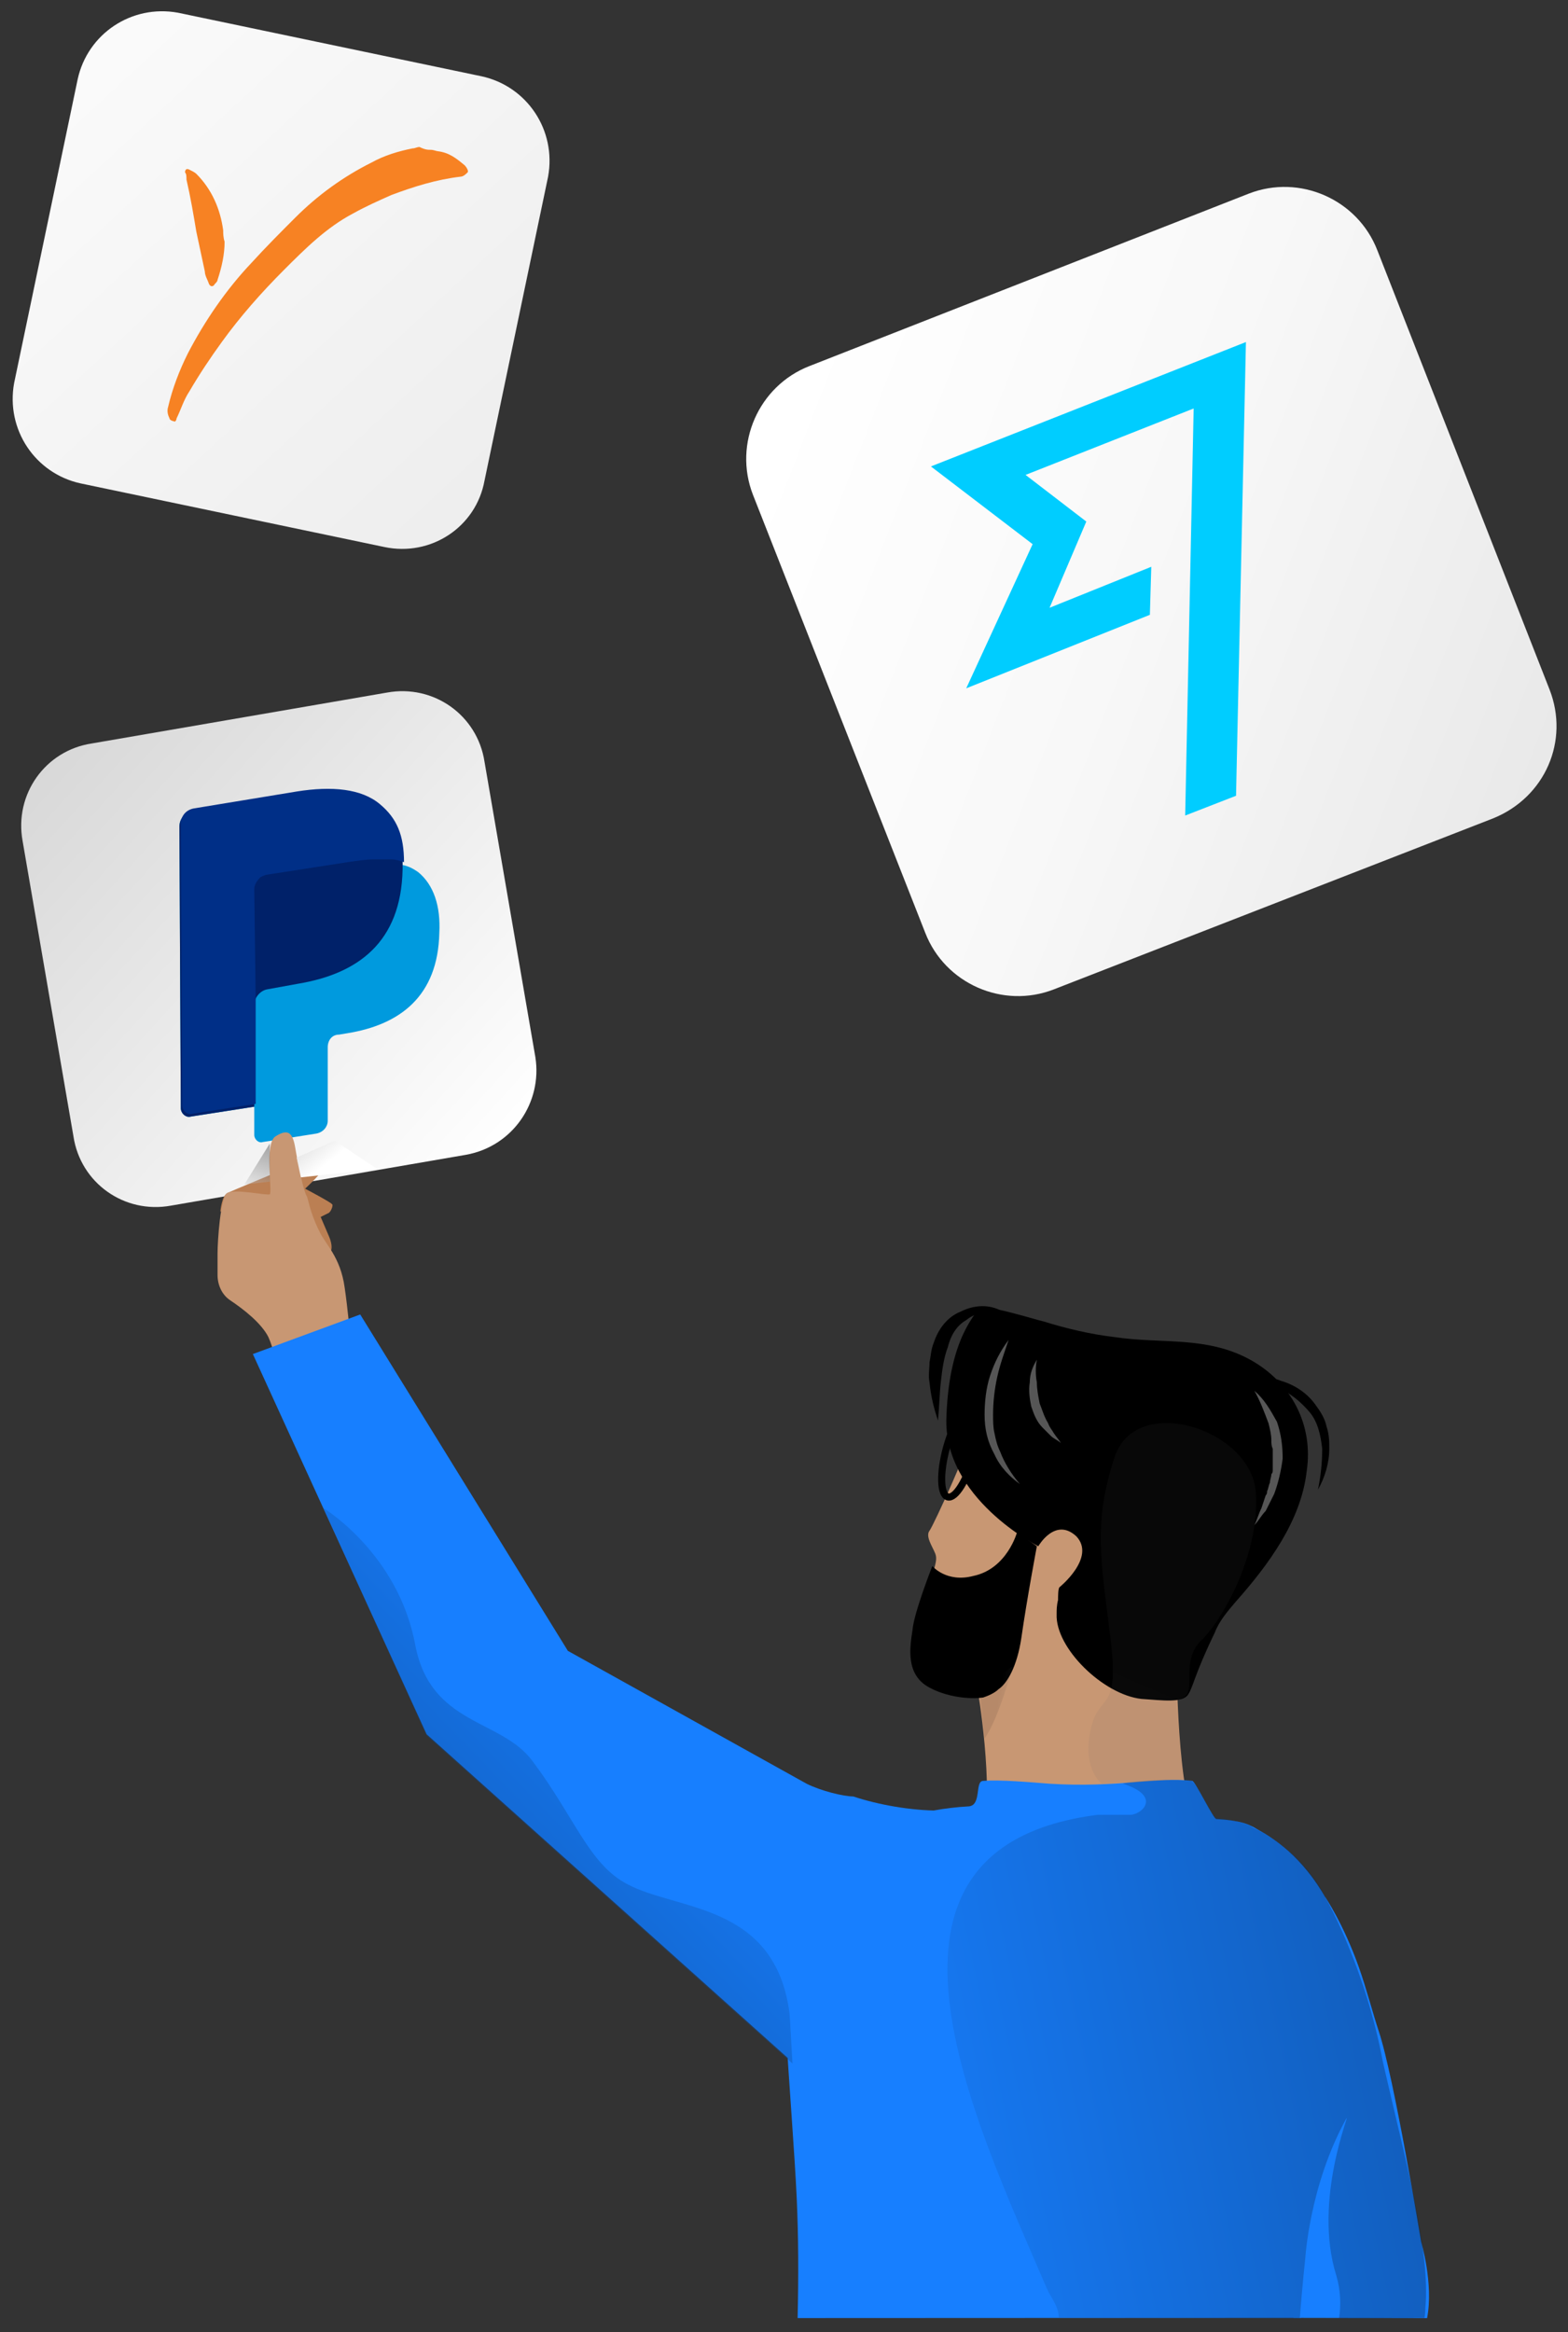 <svg height="165" viewBox="0 0 111 165" width="111" xmlns="http://www.w3.org/2000/svg" xmlns:xlink="http://www.w3.org/1999/xlink"><rect x="0" y="0" width="111" height="165" fill="#333333" stroke="none"/><linearGradient id="a"><stop offset="0" stop-color="#fff"/><stop offset=".087" stop-color="#e8e8e8"/><stop offset=".724" stop-color="#434343"/><stop offset="1"/></linearGradient><linearGradient id="b" x1="92.604%" x2="-474.527%" xlink:href="#a" y1="88.75%" y2="-427.472%"/><linearGradient id="c" x1="-12.587%" x2="1502.957%" xlink:href="#a" y1="-18.424%" y2="1640.378%"/><linearGradient id="d" x1="4.75%" x2="495.314%" y1="32.461%" y2="223.018%"><stop offset="0" stop-color="#fff"/><stop offset=".089" stop-color="#f8f8f8"/><stop offset=".216" stop-color="#e5e5e5"/><stop offset=".367" stop-color="#c7c7c7"/><stop offset=".534" stop-color="#9c9c9c"/><stop offset=".717" stop-color="#656565"/><stop offset=".908" stop-color="#222"/><stop offset="1"/></linearGradient><linearGradient id="e"><stop offset="0"/><stop offset="1" stop-color="#fff"/></linearGradient><linearGradient id="f" x1="226.393%" x2="-269.212%" xlink:href="#e" y1="-792.431%" y2="1546.674%"/><linearGradient id="g" x1="54.922%" x2="129.028%" xlink:href="#e" y1="51.073%" y2="76.782%"/><linearGradient id="h"><stop offset=".097"/><stop offset="1" stop-color="#177fff"/></linearGradient><linearGradient id="i" x1="146.064%" x2="-3.786%" xlink:href="#h" y1="32.132%" y2="61.837%"/><linearGradient id="j" x1="-1.328%" x2="73.555%" xlink:href="#h" y1="108.813%" y2="23.039%"/><linearGradient id="k" x1="43.058%" x2="-382.918%" xlink:href="#a" y1="52.787%" y2="-194.66%"/><linearGradient id="l" x1="73.126%" x2="40.972%" xlink:href="#e" y1="-16.734%" y2="141.917%"/><g fill="none" fill-rule="evenodd"><g fill-rule="nonzero"><path d="m33 81.7-20.9 3.6c-3.3.6-6.4-1.6-6.9-4.9l-3.6-20.9c-.6-3.3 1.6-6.4 4.9-6.9l20.9-3.6c3.3-.6 6.4 1.6 6.9 4.9l3.6 20.9c.5 3.2-1.6 6.3-4.9 6.9z" fill="url(#b)"/><g transform="translate(12 55)"><path d="m16.5 6.2c0-1.9-.5-3.1-1.7-4.1-1.3-1.1-3.4-1.3-5.9-.9l-7.3 1.2c-.5.1-.9.5-.9 1.1l.1 19.9c0 .4.4.7.7.6l4.5-.7v2c0 .3.3.6.6.5l3.8-.6c.5-.1.8-.5.8-.9v-.2-4.7-.3c0-.5.3-.9.8-.9l.6-.1c3.7-.6 6.4-2.6 6.5-7.1.1-1.9-.4-3.4-1.5-4.3-.3-.2-.6-.4-1.1-.5z" fill="#009ade"/><path d="m16.5 6.2c0-1.9-.5-3.1-1.7-4.1-1.3-1.1-3.4-1.3-5.9-.9l-7.3 1.2c-.5.1-.9.5-.9 1.1l.1 19.9c0 .4.4.7.7.6l4.5-.7v-7.4.2c0-.5.4-1 .9-1.1l2.2-.4c4.2-.7 7.3-2.9 7.4-8.1 0 0 0-.2 0-.3" fill="#002169"/><path d="m6 7.9c0-.3.2-.6.4-.8.1-.1.2-.1.4-.2l5.8-.9c.7-.1 1.3-.2 1.9-.2h.5.5.2c.3 0 .6.1.9.2 0-1.9-.5-3.1-1.7-4.1-1.3-1.1-3.4-1.3-5.9-.9l-7.3 1.2c-.5.1-.9.5-.9 1.1l.1 19.9c0 .4.4.7.7.6l4.5-.7v-7.4z" fill="#002f87"/></g><path d="m27.2 38.7-21.5-4.5c-3.2-.7-5.3-3.8-4.7-7.1l4.5-21.5c.7-3.2 3.8-5.3 7.1-4.7l21.5 4.5c3.2.7 5.3 3.8 4.7 7.1l-4.5 21.5c-.6 3.3-3.8 5.4-7.1 4.7z" fill="url(#c)"/><path d="m105.7 57.9-31.1 12.1c-3.6 1.4-7.7-.4-9.1-4l-12.2-31c-1.4-3.6.4-7.7 4-9.1l31.1-12.2c3.6-1.4 7.7.4 9.1 4l12.2 31.1c1.4 3.6-.3 7.6-4 9.1z" fill="url(#d)"/><g transform="translate(64 92)"><path d="m19.3 25.6s0 9.4 1.5 12c1.3 2.2-4.4 3.1-9.2 2.4s-6.8 2.6-6-1.6c.8-4.1-.4-10.9-.4-10.9s4.2-4.5 14.1-1.9z" fill="#c89773"/><path d="m19.1 26.2c-.7.7-1.4 1.3-2.2 1.7-2 .9-4.5 1-6.6.7-1.6-.2-3.1-1.4-3.6-1.1-.5.4-1.8.5-2.3.4-.9-.1-1.6-.3-2.1-.6-1-.6-2.4-1.5-1-5.8.9-2.7 1.1-3.1.9-3.6s-.7-1.2-.4-1.6 3-6.3 3.3-7.8c.5-2.1 1.8-3.9 3.7-4.9 4-2.1 9.1-.2 12.3 2.7 1.7 1.5 2.9 3.5 3.2 5.8.4 2.6-.4 5.2-1.5 7.6s-2.1 4.7-3.7 6.5z" fill="#c89773"/><g fill="#000"><path d="m9.5 17.4s-6.8-3.4-6.5-9.2c.2-5.7 2.2-7.2 2.2-7.6.1-.5 4.2.8 4.7.9 1.6.5 3.3.9 5 1.1 3.3.5 6.5-.1 9.6 1.6 2.9 1.6 4.5 4.6 4 7.9-.4 3.5-2.7 6.6-5 9.2-.6.7-1.2 1.4-1.5 2.2-1.5 3.1-1.5 3.8-1.9 4.4s-1.8.4-3.3.3c-2.7-.3-6.1-3.6-6-6 0-.3 0-.6.1-1 0-.2 0-.8.1-.9 0 0 2.6-2.1 1.2-3.6-1.5-1.4-2.7.7-2.7.7z"/><path d="m8 16.4s-.7 2.6-3.1 3.1c-1.9.5-2.9-.7-2.9-.7s-1.3 3.3-1.4 4.5c-.2 1.3-.5 3.2 1.2 4.1 1.5.8 3.2.8 3.8.7.3-.1.8-.3 1.1-.6.6-.4 1.3-1.6 1.6-3.6.4-2.8 1.1-6.5 1.1-6.5z"/><path d="m6.8.7c-.9 0-1.8.2-2.4.7-.7.4-1.1 1.1-1.3 1.9-.3.8-.4 1.6-.5 2.5s-.1 1.7-.2 2.7c-.3-.9-.5-1.7-.6-2.7-.1-.5 0-.9 0-1.4.1-.5.1-.9.3-1.4.3-.9.9-1.8 1.9-2.2 1-.5 2-.5 2.8-.1z"/><path d="m23.8 5.7c0-.1 0-.1 0-.1h.2.4c.2 0 .5.1.7.1.5.1.9.3 1.4.5.9.4 1.6 1 2.2 1.7s.8 1.7.9 2.6c0 1-.1 1.9-.3 2.9.5-.9.8-1.9.8-2.9 0-.5 0-1-.2-1.6-.1-.5-.4-1-.7-1.4-.6-.9-1.5-1.5-2.5-1.8-.5-.2-1-.3-1.5-.3-.3 0-.5 0-.8 0-.1 0-.3 0-.4.1-.1 0-.1 0-.2.1-.1 0-.1.1 0 .1z"/></g><path d="m7.4 2.8c-.6.8-1 1.6-1.3 2.5s-.4 1.9-.4 2.8c0 1 .2 1.9.7 2.8.4.9 1.1 1.6 1.8 2.1-.6-.7-1.1-1.5-1.4-2.3-.2-.4-.3-.8-.4-1.3-.1-.4-.1-.9-.1-1.3 0-.9.1-1.8.3-2.7s.5-1.7.8-2.6z" fill="#565656"/><path d="m9.4 4.2c-.3.5-.5 1-.5 1.6-.1.6 0 1.2.1 1.7.2.6.4 1.1.8 1.5.2.2.4.4.6.6s.5.3.7.5c-.1-.2-.3-.4-.5-.7-.1-.2-.3-.4-.4-.7-.3-.5-.4-.9-.6-1.4-.1-.5-.2-1-.2-1.5-.1-.5-.1-1.1 0-1.6z" fill="#565656"/><path d="m24.8 6.4c.4.7.7 1.5 1 2.3.1.4.2.8.2 1.2 0 .2 0 .4.1.6v.6.6.3c0 .1 0 .2-.1.3 0 .2-.1.4-.1.6-.1.2-.1.4-.2.6 0 .1 0 .2-.1.3l-.1.3-.2.6c-.2.4-.3.8-.5 1.2.3-.3.5-.7.8-1l.3-.6c.1-.2.2-.4.3-.6.3-.8.5-1.7.6-2.5 0-.9-.1-1.7-.4-2.6-.5-.9-.9-1.6-1.6-2.2z" fill="#565656"/><path d="m14 34.2s-1.4-1-.8-3.8 2.1-1 1.4-6.6-1.2-8.1.3-12.7 9.7-2 10 2.5-2.5 9.2-3.9 10.5c-1.3 1.3-.5 3.2-1 3.8-.3.3-.7.5-.7.5 0 1.1.5 5.5.5 5.5z" fill="url(#f)" opacity=".09"/><path d="m7.7 25.9s-1 3.7-2 5.1c0-.1-.4-3.7-.4-3.7z" fill="url(#g)" opacity=".09"/></g><path d="m88.8 129.3c.3.2 1 .5 2.1 1.4 1.7 1.4 3.9 4.2 4.4 7.9.7 6.1-2.3 18-3 23.5-.074.54-.144 1.176-.208 1.889l-35.628.015c.069-2.914.062-5.729-.064-8.504-.3-6.4-1.5-18.3-.7-21.1.6-2.3 5.8-6.2 12.9-6.6.9-.1.4-1.8 1-1.8 1.2-.1 3.4.1 4.7.2 4.8.3 7.7-.5 10.1-.2.2 0 1.5 2.7 1.7 2.7 1.8.1 2.3.4 2.7.6z" fill="#177fff"/><g transform="translate(15 80)"><path d="m.6 5.7s.1-1.1.5-1.3c.2-.1 4.3-1.8 4.3-1.8l2.4-1.3s.5.5.3 1.1c-.2.5-1.5 1.7-1.5 1.7s1.9 1 1.9 1.1c.1 0 0 .4-.2.6-.2.1-.6.3-.6.3l.6 1.4s.5 1.1-.2 1.3c-.1.2-7.5-3.1-7.5-3.1z" fill="#bb7f53"/><path d="m5.5 21c-.2-.6-.8-4.9-1.5-6.4-.5-1-1.8-2-2.7-2.6-.6-.4-.9-1.1-.9-1.8 0-.5 0-1.1 0-1.5 0-.9.2-4 .7-4.3.6-.3 2.8.2 3 .1.2-.2-.4-3.6.4-4.1s1.2-.4 1.4.8.6 3.1.8 3.4c.1.1.2 1.1.9 2.5.4.9 1.5 1.8 1.8 4 .4 2.7.9 9.1.9 9.1z" fill="#c89773"/></g><path d="m93.8 134.2s1.3 1.9 2.4 5c.5 1.4 1 3.3 1.4 4.5 1.1 3.3 3 14.9 3 14.9s.897 2.989.425 5.408l-9.461-.018c.245-1.477.436-2.49.436-2.49z" fill="#177fff"/><path d="m93.7 134s-1.4-3-5-4.7c0 0-.4-.4-2.6-.7-.3 0-1.4-2.6-1.8-2.6-1.4-.2-4.9.1-4.8.2 2.8.9 1.3 2.2.5 2.2-.1 0-2.1 0-2.3 0-18.1 2.3-8.7 21.6-3.6 33.5.284.665.845 1.246.845 2.06l17.067.071c.203-2.591.388-4.231.388-4.231s.3-5.2 2.9-9.9c.4-.7-2.4 5.7-.7 11.1.307 1.053.335 2.072.192 3.029l6.048-.032c.06-.343.06-.59.06-.696.4-4-1.5-10.8-3-17.4-1.2-6.4-3.7-11-4.2-11.9z" fill="url(#i)" opacity=".36"/><path d="m57.1 126.2-16.9-9.4-14.7-23.8-7.6 2.8 12.3 26.9 25.9 23.2c3 .2 5.2-1.4 6.6-3.8 2.2-3.8 8-13.9 3.8-14-2 0-4.3-.4-6.1-1-.7 0-2.3-.4-3.3-.9z" fill="#177fff"/><path d="m56.1 146-25.9-23.2-7.3-16.1s5.3 3.2 6.5 9.7c1.1 5.7 6.1 5.2 8.3 8.2 3 4 4 7.3 6.7 8.7 3.5 1.9 10.5 1.3 11.5 9.2z" fill="url(#j)" opacity=".36"/><path d="m26.7 82.7-5.4.6-.3-1.4 2.7-1.2z" fill="url(#k)"/></g><ellipse cx="67.977" cy="102.755" rx="3.3" ry="1" stroke="#000" stroke-width=".5" transform="matrix(.262 -.965 .965 .262 -49.011 141.399)"/><path d="m19.1 83.6-1.8.2 1.8-2.9z" fill="url(#l)" fill-rule="nonzero" opacity=".36"/><g fill="#f78223" transform="translate(11 10)"><path d="m19.5.6c.2 0 .4.1.5.1.8.1 1.3.5 1.9 1 .1.1.3.4.2.5s-.3.3-.5.3c-1.7.2-3.3.7-4.9 1.3-.9.4-1.8.8-2.7 1.3-1.9 1-3.4 2.5-4.9 4-1.6 1.6-3.1 3.3-4.4 5.1-.8 1.1-1.6 2.3-2.3 3.5-.4.6-.6 1.3-.9 1.9 0 .1-.1.3-.2.2-.1 0-.3-.1-.3-.2-.1-.2-.2-.5-.1-.8.3-1.3.8-2.6 1.4-3.8 1.2-2.3 2.7-4.5 4.5-6.4 1-1.1 2.1-2.2 3.1-3.2 1.6-1.6 3.4-2.9 5.4-3.9.9-.5 1.9-.8 2.9-1 .2 0 .3-.1.5-.1.4.2.6.2.8.2z"/><path d="m4.9 7.1c0 .9-.2 1.8-.5 2.7 0 .1-.1.2-.2.3-.1.2-.3.2-.4 0-.1-.3-.3-.6-.3-.9-.2-.9-.4-1.9-.6-2.8-.2-1.2-.4-2.4-.7-3.7 0-.2 0-.4-.1-.5 0-.2.1-.3.3-.2s.4.2.5.3c1.1 1.1 1.7 2.5 1.9 4 0 .2 0 .5.1.8z"/></g><path d="m65.9 33 7.2 5.5-4.7 10.2 13-5.2.1-3.4-7.2 2.9 2.6-6.1-4.3-3.3 11.9-4.7-.6 28.8 3.6-1.4.7-32.1z" fill="#00cdff" fill-rule="nonzero"/></g></svg>